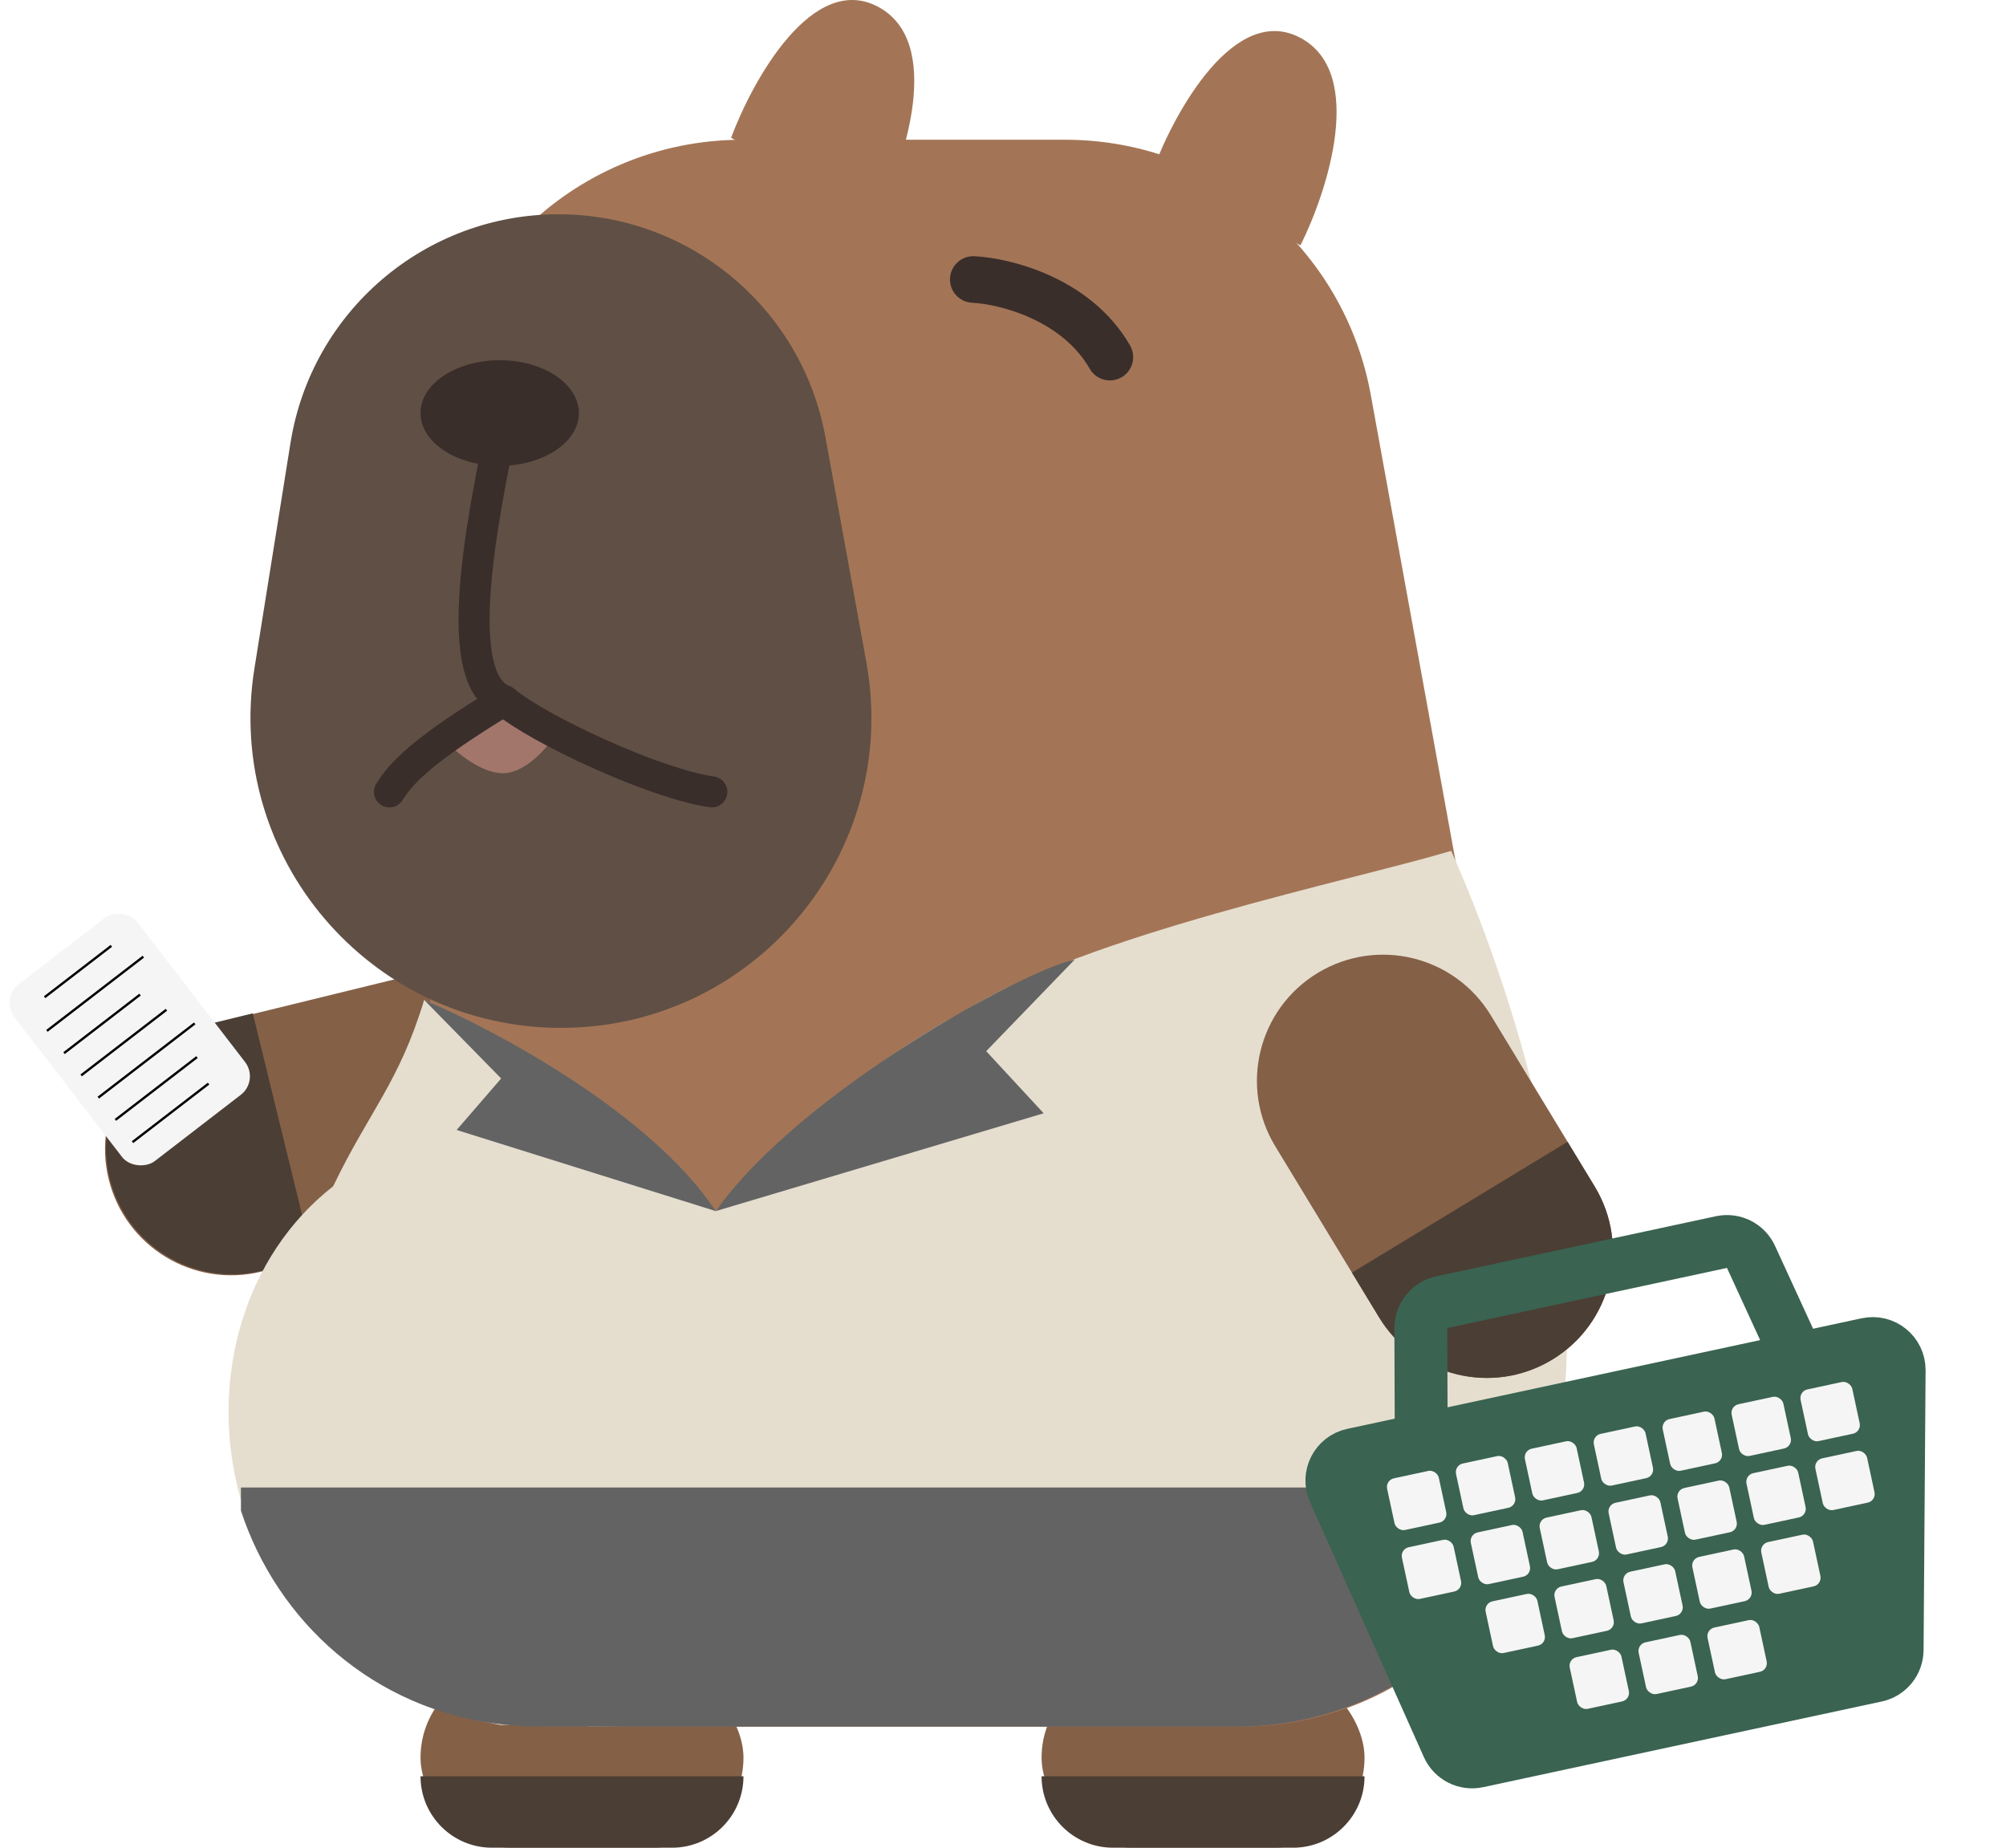 <svg width="646" height="595" viewBox="0 0 646 595" fill="none" xmlns="http://www.w3.org/2000/svg">
<path d="M176.461 345.097C171.131 323.311 149.149 309.971 127.363 315.301L64.791 330.609C43.005 335.939 29.665 357.921 34.995 379.707C40.325 401.493 62.307 414.834 84.093 409.504L146.664 394.195C168.451 388.866 181.791 366.884 176.461 345.097Z" fill="#846047"/>
<path d="M81.408 326.314L65.095 330.305C43.309 335.635 29.969 357.617 35.299 379.403C40.629 401.189 62.611 414.53 84.397 409.2L100.71 405.209L81.408 326.314Z" fill="#4B3E35"/>
<path d="M282.797 2.197C261.742 -9.054 242.441 25.637 235.423 44.389L282.797 69C291.57 51.42 303.852 13.448 282.797 2.197Z" fill="#A37556"/>
<rect x="335.423" y="537" width="104" height="58" rx="29" fill="#846047"/>
<path d="M335.423 572H439.423C439.423 584.703 429.125 595 416.423 595H358.423C345.72 595 335.423 584.703 335.423 572Z" fill="#4B3E35"/>
<rect x="135.423" y="537" width="104" height="58" rx="29" fill="#846047"/>
<path d="M135.423 572H239.423C239.423 584.703 229.125 595 216.423 595H158.423C145.72 595 135.423 584.703 135.423 572Z" fill="#4B3E35"/>
<path d="M139.106 145C139.106 89.772 183.877 45 239.106 45H343.042C391.37 45 432.782 79.561 441.429 127.109L497.983 438.109C509.146 499.494 461.989 556 399.597 556H177.997C90.948 556 45.463 452.488 104.337 388.367L112.766 379.187C129.706 360.737 139.106 336.602 139.106 311.555L139.106 145Z" fill="#A37556"/>
<path d="M93.558 142.579C100.338 100.187 136.909 69 179.84 69C222.064 69 258.248 99.194 265.806 140.737L278.981 213.149C290.145 274.511 243.007 331 180.638 331C119.135 331 72.222 275.987 81.935 215.256L93.558 142.579Z" fill="#604F44"/>
<path d="M160.825 248.949C152.736 248.123 143.973 239.656 140.603 235.526C158.514 221.896 174.066 229.847 179.603 235.526C176.714 240.344 168.914 249.775 160.825 248.949Z" fill="#A2766B"/>
<path d="M162.307 132.789C157.888 156.391 143.029 218.496 162.307 225.579M162.307 225.579C173.423 235 211.342 252.521 229.232 255M162.307 225.579C136.923 241 129.423 248.5 125.423 255" stroke="#3A2E2B" stroke-width="10" stroke-linecap="round"/>
<ellipse cx="160.923" cy="133" rx="25.5" ry="17" fill="#3A2E2B"/>
<path d="M313.423 90C323.59 90.5 346.623 96.2 357.423 115" stroke="#3A2E2B" stroke-width="15" stroke-linecap="round"/>
<path d="M418.797 12.197C397.742 0.946 378.441 35.637 371.423 54.389L418.797 79C427.57 61.42 439.852 23.448 418.797 12.197Z" fill="#A37556"/>
<path d="M310.594 325.577C349.69 300.975 434.994 283.668 467.33 274C506.268 361.345 548.165 539.33 404.25 552.506L189.552 556C174.196 511.221 180.824 470.687 199.59 435.209C226.917 381.291 278.951 342.346 310.594 325.577Z" fill="#E5DECF"/>
<path d="M161.291 555.501H285.092C300.392 410.301 175.009 339.167 136.592 322C128.592 348.5 118.792 358.043 107.291 382C49.791 427 64.65 537.563 161.291 555.501Z" fill="#E5DECF"/>
<g clip-path="url(#clip0_5022_11211)">
<path d="M134.65 145C134.65 89.772 179.971 45 235.877 45H341.088C390.009 45 431.929 79.561 440.682 127.109L497.93 438.109C509.23 499.494 461.494 556 398.337 556H174.019C85.902 556 39.86 452.488 99.455 388.367L107.988 379.187C125.136 360.737 134.65 336.602 134.65 311.555L134.65 145Z" fill="#636363"/>
</g>
<path d="M336.093 358.5L230.501 390C257.701 351.6 329.501 312.5 346.093 309L317.593 338.5L336.093 358.5Z" fill="#636363"/>
<path d="M147.055 363.878L230.501 390C209.421 358.156 158.809 331.398 136.593 322L161.393 347.293L147.055 363.878Z" fill="#636363"/>
<path d="M424.318 313.325C443.492 301.689 468.469 307.799 480.105 326.973L513.525 382.042C525.161 401.216 519.051 426.193 499.877 437.829C480.703 449.466 455.726 443.355 444.09 424.181L410.67 369.112C399.033 349.938 405.144 324.961 424.318 313.325Z" fill="#846047"/>
<path d="M504.812 367.686L513.525 382.042C525.161 401.216 519.051 426.193 499.877 437.829C480.703 449.466 455.726 443.355 444.09 424.181L435.377 409.824L504.812 367.686Z" fill="#4B3E35"/>
<path d="M457.553 427.693C457.538 423.669 460.343 420.185 464.276 419.34L554.356 399.976C558.256 399.138 562.214 401.12 563.88 404.744L588.634 458.628C590.908 463.577 588.013 469.359 582.688 470.503L468.069 495.142C462.781 496.279 457.787 492.26 457.768 486.851L457.553 427.693Z" stroke="#3A6351" stroke-width="17.024"/>
<path d="M466.296 562.331C467.936 566.005 471.924 568.029 475.858 567.183L604.22 539.59C608.119 538.752 610.914 535.318 610.943 531.33L611.593 441.222C611.632 435.776 606.617 431.694 601.292 432.839L435.632 468.449C430.344 469.586 427.444 475.302 429.649 480.241L466.296 562.331Z" fill="#3A6351" stroke="#3A6351" stroke-width="17.024"/>
<rect x="446.103" y="476.647" width="17.024" height="17.024" rx="2.837" transform="rotate(-12.132 446.103 476.647)" fill="#F5F5F5"/>
<rect x="468.295" y="471.877" width="17.024" height="17.024" rx="2.837" transform="rotate(-12.132 468.295 471.877)" fill="#F5F5F5"/>
<rect x="490.486" y="467.106" width="17.024" height="17.024" rx="2.837" transform="rotate(-12.132 490.486 467.106)" fill="#F5F5F5"/>
<rect x="512.679" y="462.336" width="17.024" height="17.024" rx="2.837" transform="rotate(-12.132 512.679 462.336)" fill="#F5F5F5"/>
<rect x="534.871" y="457.565" width="17.024" height="17.024" rx="2.837" transform="rotate(-12.132 534.871 457.565)" fill="#F5F5F5"/>
<rect x="557.062" y="452.795" width="17.024" height="17.024" rx="2.837" transform="rotate(-12.132 557.062 452.795)" fill="#F5F5F5"/>
<rect x="579.255" y="448.025" width="17.024" height="17.024" rx="2.837" transform="rotate(-12.132 579.255 448.025)" fill="#F5F5F5"/>
<rect x="450.873" y="498.839" width="17.024" height="17.024" rx="2.837" transform="rotate(-12.132 450.873 498.839)" fill="#F5F5F5"/>
<rect x="473.065" y="494.069" width="17.024" height="17.024" rx="2.837" transform="rotate(-12.132 473.065 494.069)" fill="#F5F5F5"/>
<rect x="495.257" y="489.298" width="17.024" height="17.024" rx="2.837" transform="rotate(-12.132 495.257 489.298)" fill="#F5F5F5"/>
<rect x="517.449" y="484.528" width="17.024" height="17.024" rx="2.837" transform="rotate(-12.132 517.449 484.528)" fill="#F5F5F5"/>
<rect x="539.641" y="479.757" width="17.024" height="17.024" rx="2.837" transform="rotate(-12.132 539.641 479.757)" fill="#F5F5F5"/>
<rect x="561.833" y="474.987" width="17.024" height="17.024" rx="2.837" transform="rotate(-12.132 561.833 474.987)" fill="#F5F5F5"/>
<rect x="584.025" y="470.217" width="17.024" height="17.024" rx="2.837" transform="rotate(-12.132 584.025 470.217)" fill="#F5F5F5"/>
<rect x="477.836" y="516.261" width="17.024" height="17.024" rx="2.837" transform="rotate(-12.132 477.836 516.261)" fill="#F5F5F5"/>
<rect x="500.027" y="511.49" width="17.024" height="17.024" rx="2.837" transform="rotate(-12.132 500.027 511.49)" fill="#F5F5F5"/>
<rect x="522.22" y="506.72" width="17.024" height="17.024" rx="2.837" transform="rotate(-12.132 522.22 506.72)" fill="#F5F5F5"/>
<rect x="544.411" y="501.95" width="17.024" height="17.024" rx="2.837" transform="rotate(-12.132 544.411 501.95)" fill="#F5F5F5"/>
<rect x="566.604" y="497.179" width="17.024" height="17.024" rx="2.837" transform="rotate(-12.132 566.604 497.179)" fill="#F5F5F5"/>
<rect x="504.916" y="534.236" width="17.024" height="17.024" rx="2.837" transform="rotate(-12.132 504.916 534.236)" fill="#F5F5F5"/>
<rect x="527.108" y="529.466" width="17.024" height="17.024" rx="2.837" transform="rotate(-12.132 527.108 529.466)" fill="#F5F5F5"/>
<rect x="549.301" y="524.696" width="17.024" height="17.024" rx="2.837" transform="rotate(-12.132 549.301 524.696)" fill="#F5F5F5"/>
<rect width="71.879" height="50.061" rx="7.535" transform="matrix(-0.61 -0.792 -0.792 0.61 83.513 347.96)" fill="#F5F5F5"/>
<line x1="14.367" y1="321.123" x2="35.863" y2="304.577" stroke="black" stroke-width="0.754"/>
<line x1="15.105" y1="331.966" x2="46.156" y2="308.067" stroke="black" stroke-width="0.754"/>
<line x1="20.621" y1="339.132" x2="45.103" y2="320.288" stroke="black" stroke-width="0.754"/>
<line x1="26.135" y1="346.297" x2="53.603" y2="325.156" stroke="black" stroke-width="0.754"/>
<line x1="31.65" y1="353.462" x2="62.7" y2="329.563" stroke="black" stroke-width="0.754"/>
<line x1="37.166" y1="360.627" x2="63.439" y2="340.405" stroke="black" stroke-width="0.754"/>
<line x1="42.681" y1="367.793" x2="67.163" y2="348.949" stroke="black" stroke-width="0.754"/>
<defs>
<clipPath id="clip0_5022_11211">
<rect width="422" height="77" fill="white" transform="translate(77.593 479)"/>
</clipPath>
</defs>
</svg>
